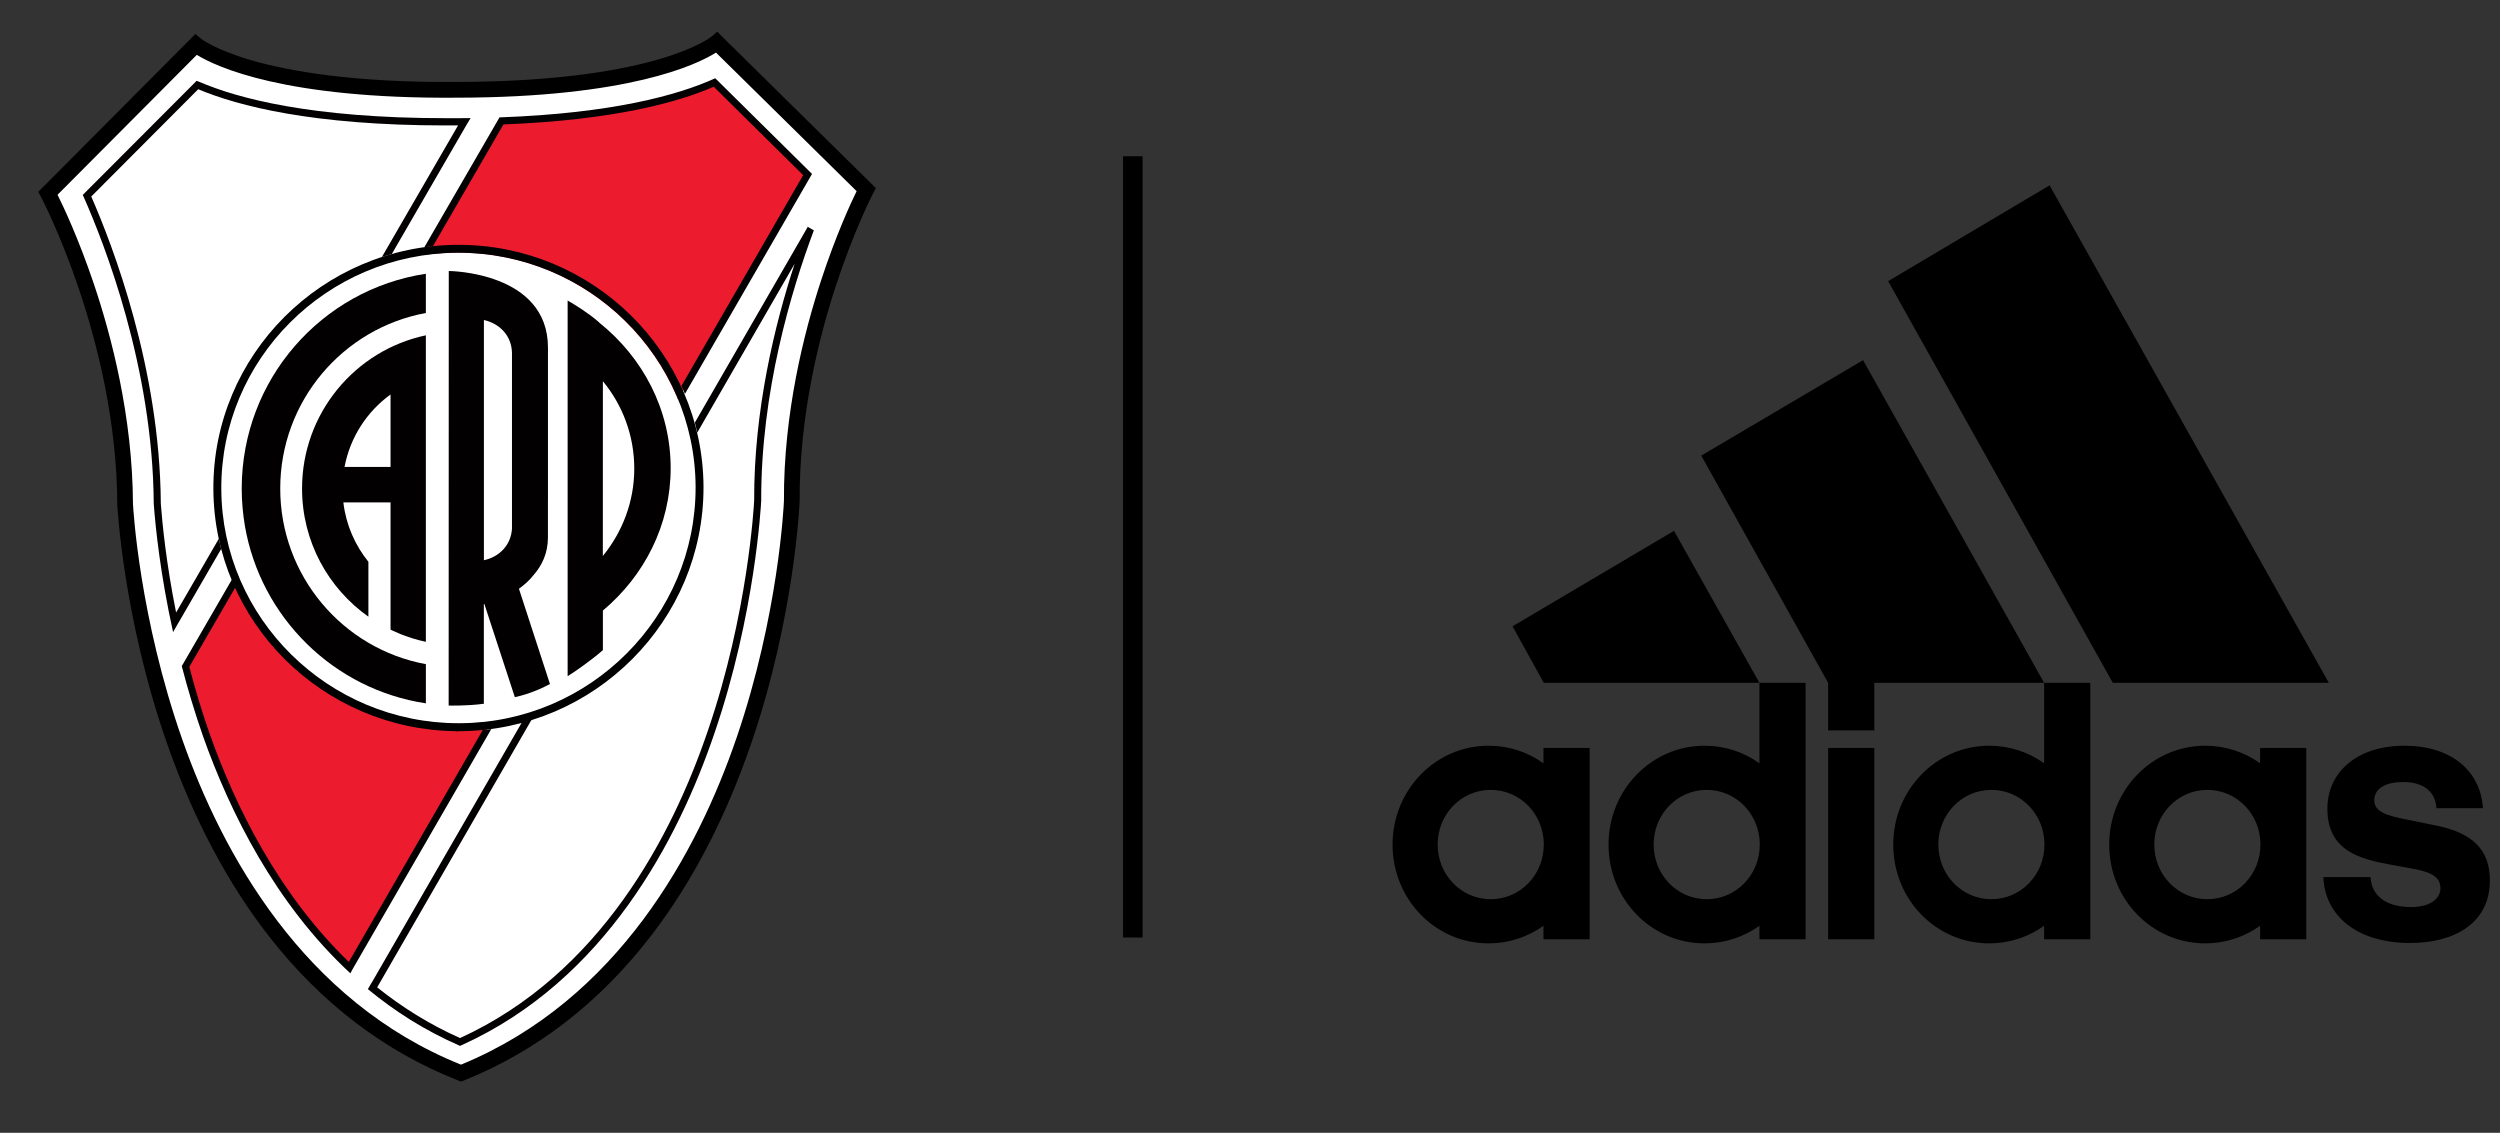 <svg width="128" height="58" viewBox="0 0 128 58" fill="none" xmlns="http://www.w3.org/2000/svg">
<rect x="0" y="0" width="128" height="58" fill="#333333" stroke="none"/>
<g clip-path="url(#clip0)">
<path d="M99.242 43.24C99.242 41.688 100.452 40.442 101.96 40.442C103.468 40.442 104.677 41.688 104.677 43.24C104.677 44.793 103.468 46.039 101.96 46.039C100.452 46.039 99.242 44.793 99.242 43.24V43.24ZM110.3 43.24C110.3 41.688 111.51 40.442 113.018 40.442C114.525 40.442 115.735 41.688 115.735 43.24C115.735 44.793 114.525 46.039 113.018 46.039C111.51 46.039 110.3 44.793 110.3 43.24ZM84.666 43.24C84.666 41.688 85.875 40.442 87.384 40.442C88.891 40.442 90.101 41.688 90.101 43.24C90.101 44.793 88.891 46.039 87.384 46.039C85.875 46.039 84.666 44.793 84.666 43.24V43.24ZM73.608 43.24C73.608 41.688 74.817 40.442 76.325 40.442C77.834 40.442 79.043 41.688 79.043 43.24C79.043 44.793 77.834 46.039 76.325 46.039C74.817 46.039 73.608 44.793 73.608 43.24ZM95.965 38.295H93.601V48.089H95.965V38.295ZM79.025 48.089H81.389V38.295H79.025V39.081C78.224 38.506 77.256 38.181 76.214 38.181C73.496 38.181 71.299 40.442 71.299 43.24C71.299 46.058 73.496 48.3 76.214 48.3C77.256 48.3 78.224 47.974 79.025 47.399V48.089ZM115.717 48.089H118.081V38.295H115.717V39.081C114.916 38.506 113.948 38.181 112.906 38.181C110.188 38.181 107.992 40.442 107.992 43.24C107.992 46.058 110.188 48.3 112.906 48.3C113.948 48.3 114.916 47.974 115.717 47.399V48.089ZM118.956 44.907C119.03 46.882 120.669 48.281 123.405 48.281C125.639 48.281 127.482 47.284 127.482 45.08C127.482 43.547 126.644 42.646 124.708 42.263L123.2 41.956C122.232 41.765 121.562 41.573 121.562 40.979C121.562 40.327 122.214 40.04 123.033 40.04C124.224 40.04 124.708 40.653 124.745 41.381H127.128C126.998 39.464 125.509 38.181 123.107 38.181C120.631 38.181 119.161 39.579 119.161 41.4C119.161 43.624 120.911 43.988 122.419 44.275L123.666 44.505C124.559 44.678 124.95 44.946 124.95 45.483C124.95 45.962 124.504 46.441 123.442 46.441C121.897 46.441 121.394 45.617 121.376 44.907H118.956ZM90.083 34.961V39.081C89.282 38.506 88.314 38.181 87.272 38.181C84.554 38.181 82.357 40.442 82.357 43.24C82.357 46.058 84.554 48.3 87.272 48.3C88.314 48.3 89.282 47.974 90.083 47.399V48.089H92.447V34.961H90.083ZM104.659 34.961V39.081C103.858 38.506 102.89 38.181 101.848 38.181C99.13 38.181 96.934 40.442 96.934 43.24C96.934 46.058 99.13 48.3 101.848 48.3C102.89 48.3 103.858 47.974 104.659 47.399V48.089H107.023V34.961H104.659ZM77.442 32.067L79.043 34.961H90.083L85.708 27.179L77.442 32.067ZM95.965 37.395V34.961H104.659L95.388 18.439L87.104 23.327L93.601 34.961V37.395H95.965ZM108.177 34.961H119.235L104.938 9.489L96.673 14.395L108.177 34.961Z" fill="black"/>
</g>
<path d="M36.728 2.199C36.728 2.199 33.938 4.612 23.41 4.627C12.876 4.707 10.053 2.314 10.053 2.314L2.481 9.925C2.481 9.925 6.393 17.273 6.432 25.838C6.432 25.838 7.495 48.639 23.63 54.973C39.711 48.509 40.565 25.68 40.565 25.68C40.517 17.118 44.374 9.734 44.374 9.734L36.728 2.199Z" fill="white"/>
<path d="M25.62 6.244L9.52 34.095C10.792 39.086 13.307 44.954 17.905 49.508L41.318 9.007L36.613 4.274C36.613 4.274 33.632 5.949 25.62 6.244Z" fill="#EC1C2E"/>
<path d="M23.39 12.929C16.689 12.963 11.253 18.408 11.287 25.046C11.314 31.692 16.803 37.073 23.493 37.058L23.513 37.248L23.505 37.058C30.215 37.028 35.624 31.581 35.606 24.934C35.574 18.286 30.097 12.899 23.39 12.929Z" fill="white"/>
<path d="M23.607 55.378L23.459 55.32C19.711 53.848 16.459 51.375 13.795 47.968C11.672 45.254 9.916 41.946 8.576 38.135C6.3 31.662 6.008 25.885 6.005 25.828L6.005 25.81C5.968 17.442 2.14 10.158 2.101 10.086L1.961 9.822L10.005 1.739L10.287 1.978C10.292 1.982 11.006 2.556 12.969 3.114C14.782 3.63 18.061 4.237 23.382 4.196C28.702 4.188 31.971 3.554 33.776 3.023C35.73 2.449 36.436 1.87 36.443 1.864L36.723 1.622L36.984 1.884L44.843 9.629L44.705 9.894C44.695 9.912 43.74 11.756 42.803 14.612C41.94 17.241 40.918 21.289 40.942 25.65V25.659L40.941 25.668C40.939 25.725 40.7 31.509 38.482 38.006C37.177 41.83 35.451 45.155 33.352 47.888C30.718 51.318 27.489 53.819 23.754 55.32L23.607 55.378ZM6.808 25.798C6.821 26.041 7.138 31.632 9.341 37.887C11.383 43.688 15.514 51.263 23.603 54.51C31.664 51.198 35.726 43.584 37.716 37.763C39.862 31.485 40.128 25.887 40.138 25.643C40.115 21.17 41.162 17.029 42.045 14.341C42.804 12.032 43.558 10.402 43.859 9.787L36.659 2.693C35.685 3.306 32.206 4.989 23.386 5.002C14.56 5.07 11.058 3.413 10.077 2.808L2.946 9.973C3.251 10.585 4.019 12.209 4.797 14.511C5.703 17.191 6.787 21.323 6.808 25.798Z" fill="black"/>
<path d="M23.339 37.448L23.338 37.436C16.505 37.355 10.954 31.831 10.925 25.041C10.891 18.18 16.494 12.57 23.414 12.535C30.33 12.503 35.986 18.062 36.02 24.924C36.038 31.792 30.437 37.406 23.532 37.437V37.434L23.52 37.437C23.509 37.437 23.497 37.437 23.487 37.437L23.339 37.448ZM23.416 12.941C16.719 12.976 11.298 18.403 11.331 25.038C11.359 31.657 16.811 37.03 23.492 37.03C23.502 37.03 23.511 37.03 23.52 37.03H23.542C30.218 36.994 35.634 31.566 35.615 24.925C35.583 18.306 30.14 12.941 23.472 12.941C23.452 12.941 23.434 12.941 23.416 12.941Z" fill="black"/>
<path d="M41.353 11.61C41.349 11.623 41.343 11.636 41.338 11.65L35.578 21.634C35.621 21.804 35.662 21.976 35.699 22.15L40.687 13.503C39.661 16.638 38.598 21.006 38.613 25.625C38.603 25.862 38.3 31.412 36.244 37.408C34.421 42.783 30.742 49.866 23.553 53.149C21.979 52.447 20.573 51.562 19.311 50.553L27.42 36.497C27.252 36.553 27.082 36.608 26.91 36.657L19.025 50.324C19.024 50.324 19.021 50.322 19.021 50.322L18.836 50.643C18.837 50.645 18.837 50.645 18.84 50.647L18.837 50.648H18.842C20.206 51.775 21.747 52.755 23.482 53.517L23.552 53.549L23.625 53.517C30.98 50.199 34.73 42.989 36.584 37.529C38.656 31.482 38.962 25.882 38.974 25.635C38.954 20.078 40.509 14.89 41.663 11.811L41.667 11.802V11.8H41.668V11.797L41.353 11.61Z" fill="#020000"/>
<path d="M17.86 49.249C14.25 45.767 12.043 41.267 10.733 37.567C10.322 36.394 9.981 35.243 9.692 34.143L12.051 30.071C11.99 29.937 11.933 29.802 11.876 29.667L9.313 34.094L9.306 34.103C9.605 35.255 9.965 36.462 10.394 37.692C11.758 41.544 14.081 46.261 17.939 49.835L18.08 49.574L25.153 37.33C25.008 37.349 24.861 37.365 24.715 37.379L17.86 49.249ZM36.62 4.006L36.509 4.055C34.719 4.854 31.406 5.801 25.584 6.01L25.579 6.003L21.724 12.661C21.871 12.64 22.018 12.621 22.166 12.605L25.777 6.371C31.429 6.151 34.719 5.236 36.543 4.44L41.121 8.968L34.889 19.761C34.951 19.895 35.011 20.03 35.069 20.167L41.388 9.23L41.574 8.908V8.904L36.62 4.006Z" fill="#020000"/>
<path d="M21.804 34.005C17.56 33.226 14.348 29.493 14.348 25.015C14.348 20.533 17.559 16.807 21.804 16.025V14.017C16.467 14.819 12.376 19.435 12.376 25.015C12.376 25.668 12.435 26.305 12.538 26.925C13.351 31.618 17.09 35.302 21.805 36.011V34.005H21.804Z" fill="#020000"/>
<path d="M15.465 25.015C15.465 27.73 16.811 30.124 18.862 31.574V28.764C18.175 27.912 17.713 26.867 17.58 25.722H19.996V32.235C19.996 32.235 20.745 32.637 21.804 32.862V17.168C18.186 17.932 15.465 21.157 15.465 25.015ZM19.996 23.906H17.64C17.929 22.383 18.79 21.07 19.996 20.197V23.906Z" fill="#020000"/>
<path d="M30.677 16.515V16.507C30.133 16.029 29.445 15.607 29.063 15.387V34.62C29.461 34.38 30.371 33.73 30.868 33.286V31.261C32.994 29.475 34.338 26.874 34.338 23.967C34.338 20.976 32.915 18.305 30.677 16.515ZM30.865 28.466L30.868 19.518C31.871 20.732 32.475 22.293 32.475 23.996C32.475 25.688 31.859 27.255 30.865 28.466Z" fill="#020000"/>
<path d="M26.36 35.695C26.36 35.695 27.228 35.528 28.158 35.022L26.573 30.156L26.583 30.134C26.862 29.932 27.123 29.699 27.337 29.421C27.74 28.954 28.054 28.334 28.054 27.521V25.614H28.056V17.8C28.056 13.904 22.977 13.875 22.977 13.875L22.971 36.123C22.971 36.123 23.875 36.154 24.773 36.032V30.927L24.799 30.923L26.36 35.695ZM24.776 16.384C25.589 16.566 26.195 17.195 26.213 18.064V27.066C26.165 27.907 25.571 28.511 24.776 28.684V16.384Z" fill="#020000"/>
<path d="M24.089 6.046L24.09 6.042L24.065 6.046C23.894 6.048 23.724 6.05 23.55 6.051H22.811C15.95 6.051 12.155 5.035 10.179 4.181L10.069 4.136L4.237 9.98L4.29 10.096C5.349 12.488 7.823 18.799 7.871 25.762L7.874 25.822C7.962 26.994 8.206 29.4 8.862 32.367L8.948 32.212L11.325 28.105C11.28 27.933 11.239 27.76 11.202 27.586L9.016 31.362C8.51 28.841 8.313 26.833 8.234 25.793L8.233 25.748C8.183 18.836 5.766 12.558 4.672 10.062L10.149 4.568C12.185 5.426 16.015 6.422 22.811 6.422L23.454 6.42L19.553 13.159C19.721 13.104 19.89 13.053 20.061 13.004L23.872 6.418L24.094 6.046H24.089V6.046Z" fill="#020000"/>
<path d="M58 8L58 48" stroke="black"/>
<defs>
<clipPath id="clip0">
<rect x="71.299" y="9.489" width="56.182" height="39.333" fill="white"/>
</clipPath>
</defs>
</svg>
